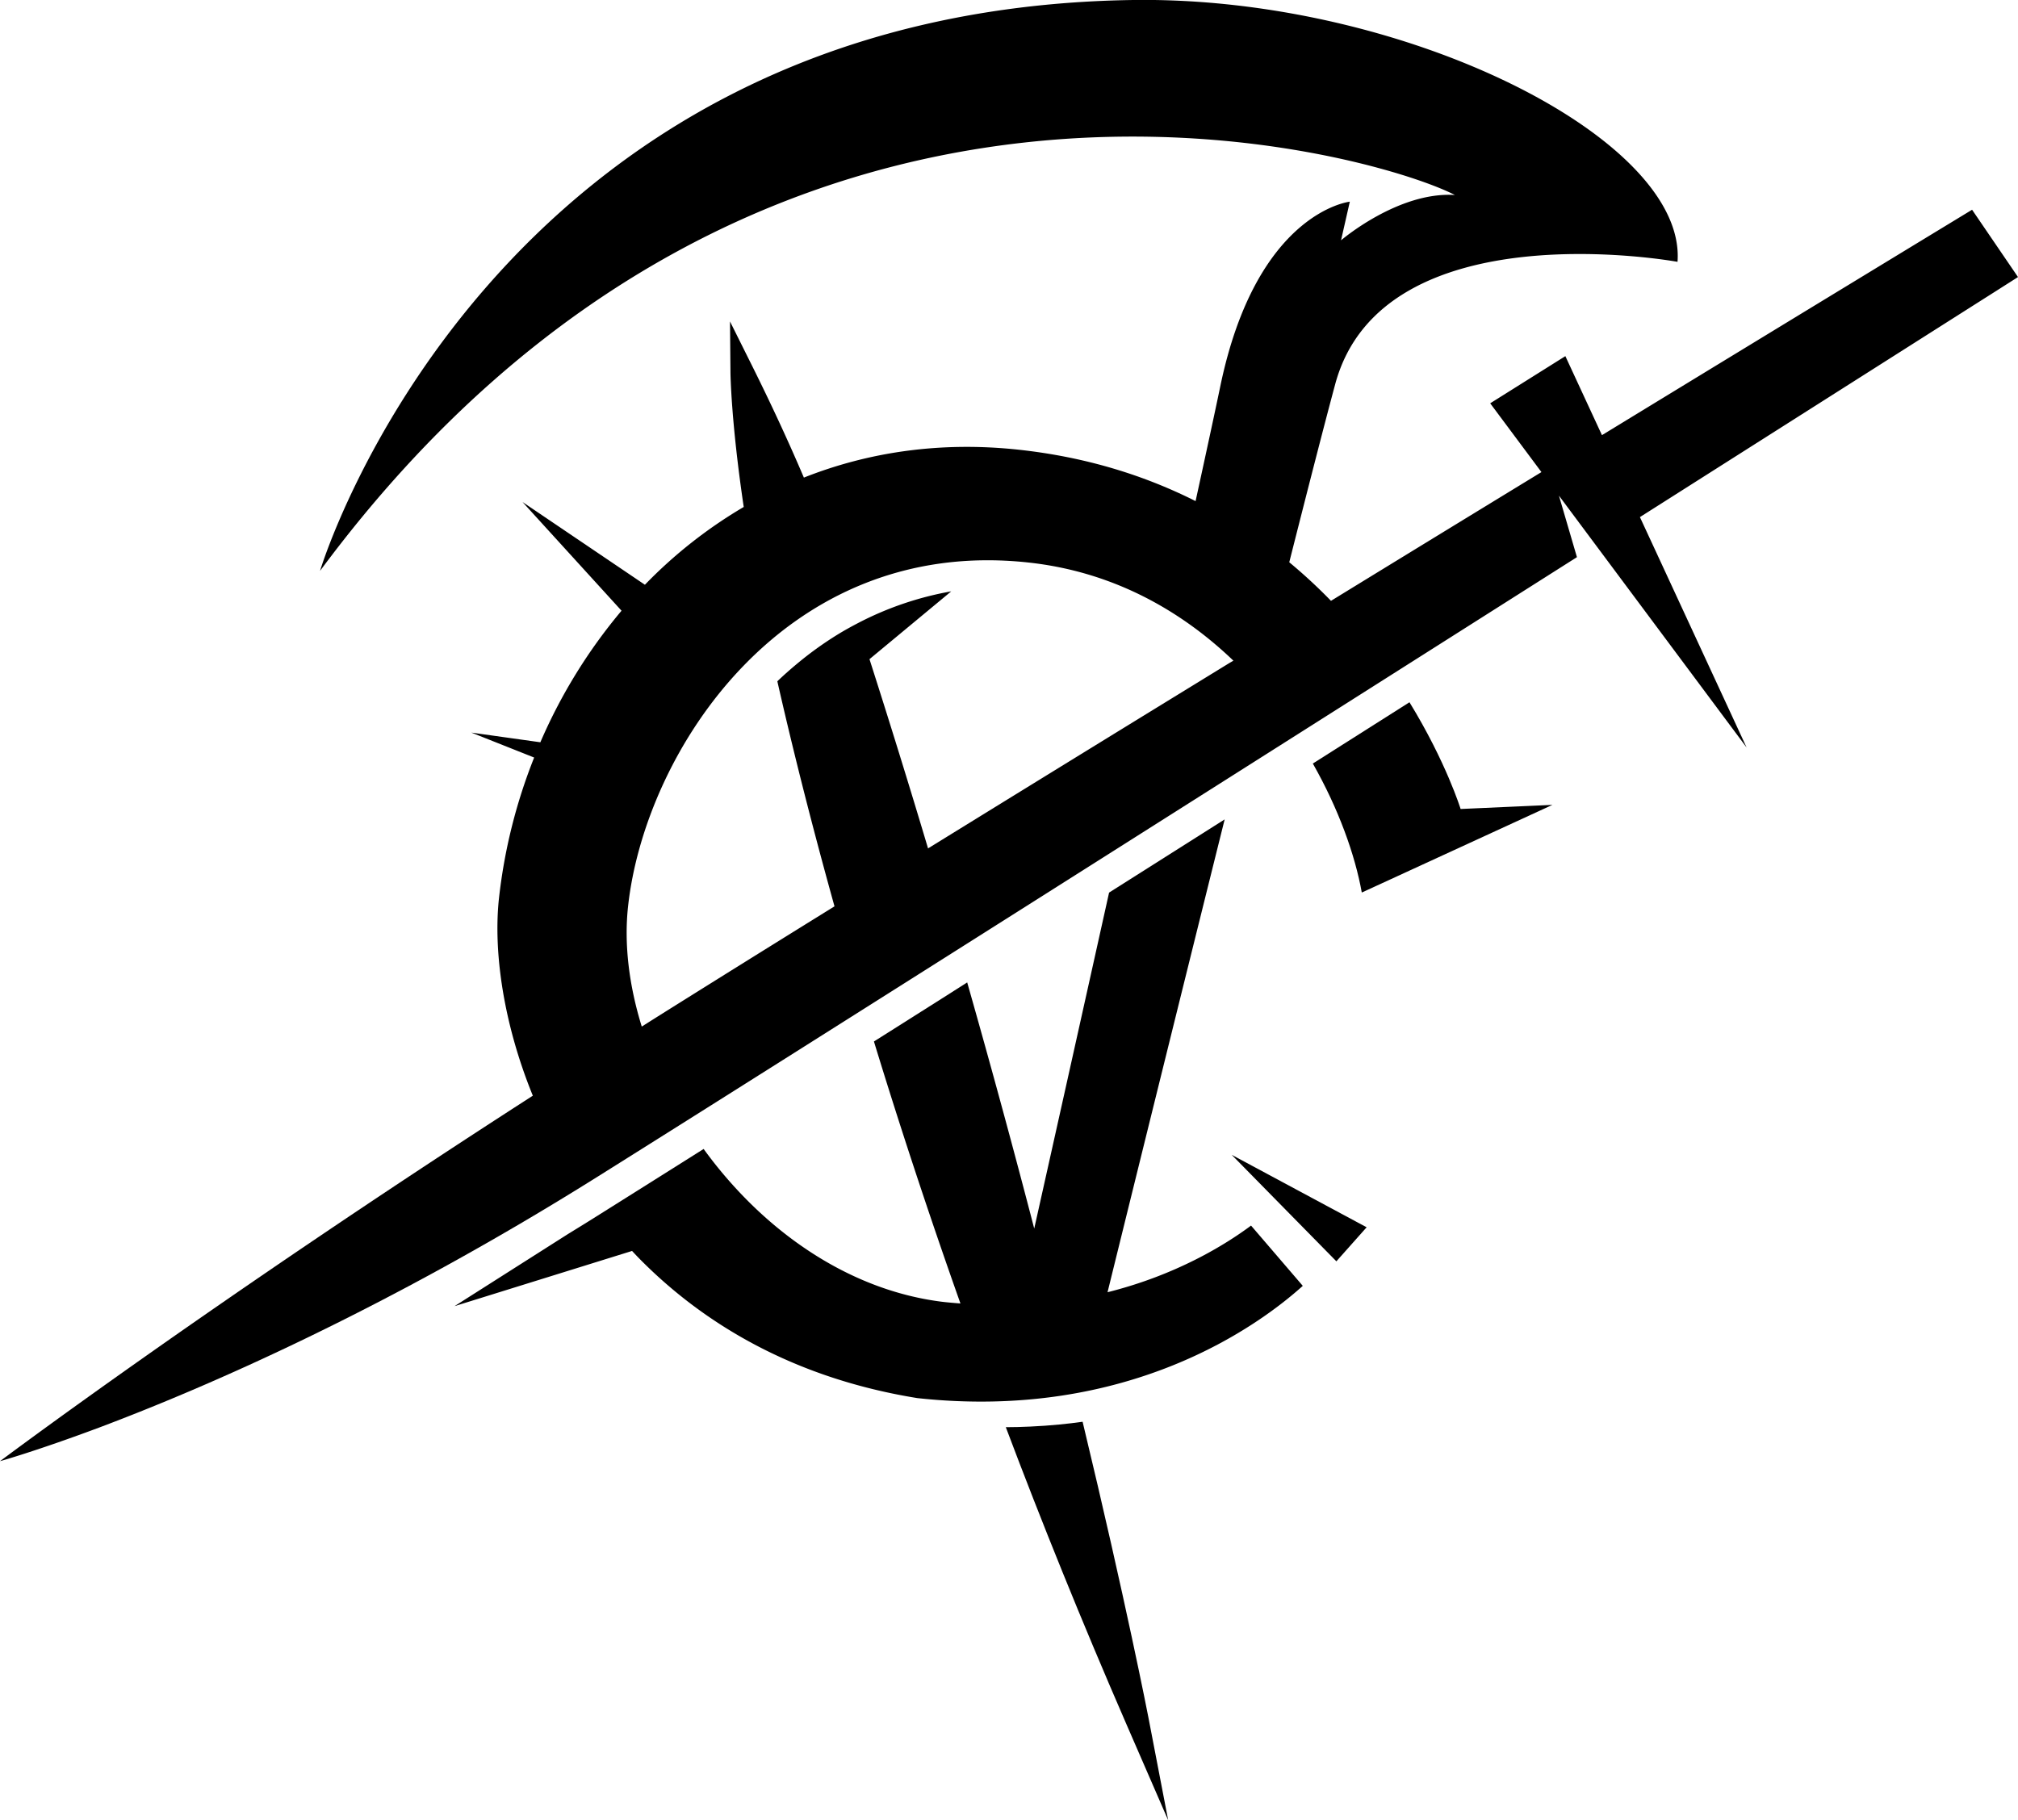 <svg xmlns="http://www.w3.org/2000/svg" viewBox="0 0 1102.71 994.79"><title>Asset 5</title><g id="Layer_2" data-name="Layer 2"><g id="Layer_1-2" data-name="Layer 1"><path d="M591.58,777c-4.11.61-8.38,1.06-12.66,1.5-5.17.52-10.5.87-15.92,1.13-4.39.21-8.84.33-13.39.34C569,831.38,590.89,885.66,615.5,942.26l22.84,52.53-10.82-56.25C627.27,937.25,615.38,876,591.58,777Z"/><path d="M683.62,669.79c-14.27,10.62-41,27.06-78.42,36.42,12.69-51.48,38.61-156.49,64-258.4l-63.16,40c-15.86,71.41-31.14,139.92-40.9,183.61-10.79-41.52-23-86.65-36.63-134.52L517.36,544l-28.71,18.17-11.1,7c13.33,43.65,29,91.6,47.27,143.19-3.51-.29-7-.55-10.58-1-41-5.29-77.88-26.88-106.86-56.35a236.9,236.9,0,0,1-22.88-27.09L381,630.12c-21.6,13.62-40.87,25.73-57,35.86-4.57,2.86-9.1,5.65-13.62,8.42l-62,39.42,97-30.17c1.12,1.19,2.23,2.39,3.38,3.57,35.94,36.75,85.82,66.08,152.5,76.85,115.85,12.6,187.19-40.22,210.63-61.34L696,684.21Z"/><path d="M798.13,442.12s-7.87-25.57-27.94-58.33l-52.81,33.49c14.19,25,23.09,50.07,26.75,70.49l8.52-3.91,58.87-27.07,36.8-16.92-42.41,1.9Z"/><polygon points="730.24 689.32 746.78 670.72 673.05 631.13 730.24 689.32"/><path d="M1102.71,151.41l-25.09-36.79s-85.75,52.09-202.25,123.19l-20-43.18L814.3,220.41l28,37.59c-36.54,22.31-75.38,46.06-115,70.36a287,287,0,0,0-22.8-21.08c10.73-42.4,19.67-77.18,25.1-97.31,26-96.42,187.06-66.88,187.06-66.88C921.67,75.75,766.76-2,619.31,0,266.71,5,174.88,312,174.88,312,417.61-15.62,751.34,83.87,795,106.57c-31-2-62.21,24.77-62.21,24.77l4.8-21.12s-51,5.43-70.81,101.06c-2.6,12.52-7.35,34.55-13.47,62.58-27.31-13.74-59.19-24-96.41-28.06-43.12-4.7-82.61,1.34-117.63,15.21q-12.52-29.38-28.13-60.76L398.9,175.68l.25,27.45c0,1.47.38,27.6,7.25,73.93a254.94,254.94,0,0,0-54,42.51l-66.88-45.22,54.11,59.41a290.57,290.57,0,0,0-44.36,71.9l-37.7-5.29L291.88,414a295.28,295.28,0,0,0-19.21,76.81c-3.15,28.83,2.23,68.1,18.49,108l-.77.49C114.82,712.36,0,798.55,0,798.55S19.91,793,54.64,780c57.56-21.69,155.83-64.16,271.79-136.86,107.4-67.33,349.72-220.92,535.27-338.65l-9.84-33.62,32.32,43.38,70.23,94.27L903.74,299.06l-7.63-16.46c92.14-58.48,165.67-105.19,194-123.17ZM672,362.21l-47.58,29.21c-40.05,24.61-79.64,49-117.3,72.24-10-33.54-20.7-68.11-32-103.42l44.67-37.06a176.47,176.47,0,0,0-51,17.37c-3.84,2-7.61,4.09-11.26,6.34a191.51,191.51,0,0,0-21.95,15.82c-3.72,3.09-7.34,6.28-10.81,9.61,7.2,31.75,17.39,73.3,31.23,123-35.64,22.09-68.58,42.62-97.41,60.71l-7.91,5c-6.94-22.43-9.75-45-7.48-65.72,9.2-84.39,85.09-202.46,218.78-187.89,46.13,5,83.36,26.19,112,53.65Z"/></g></g></svg>
